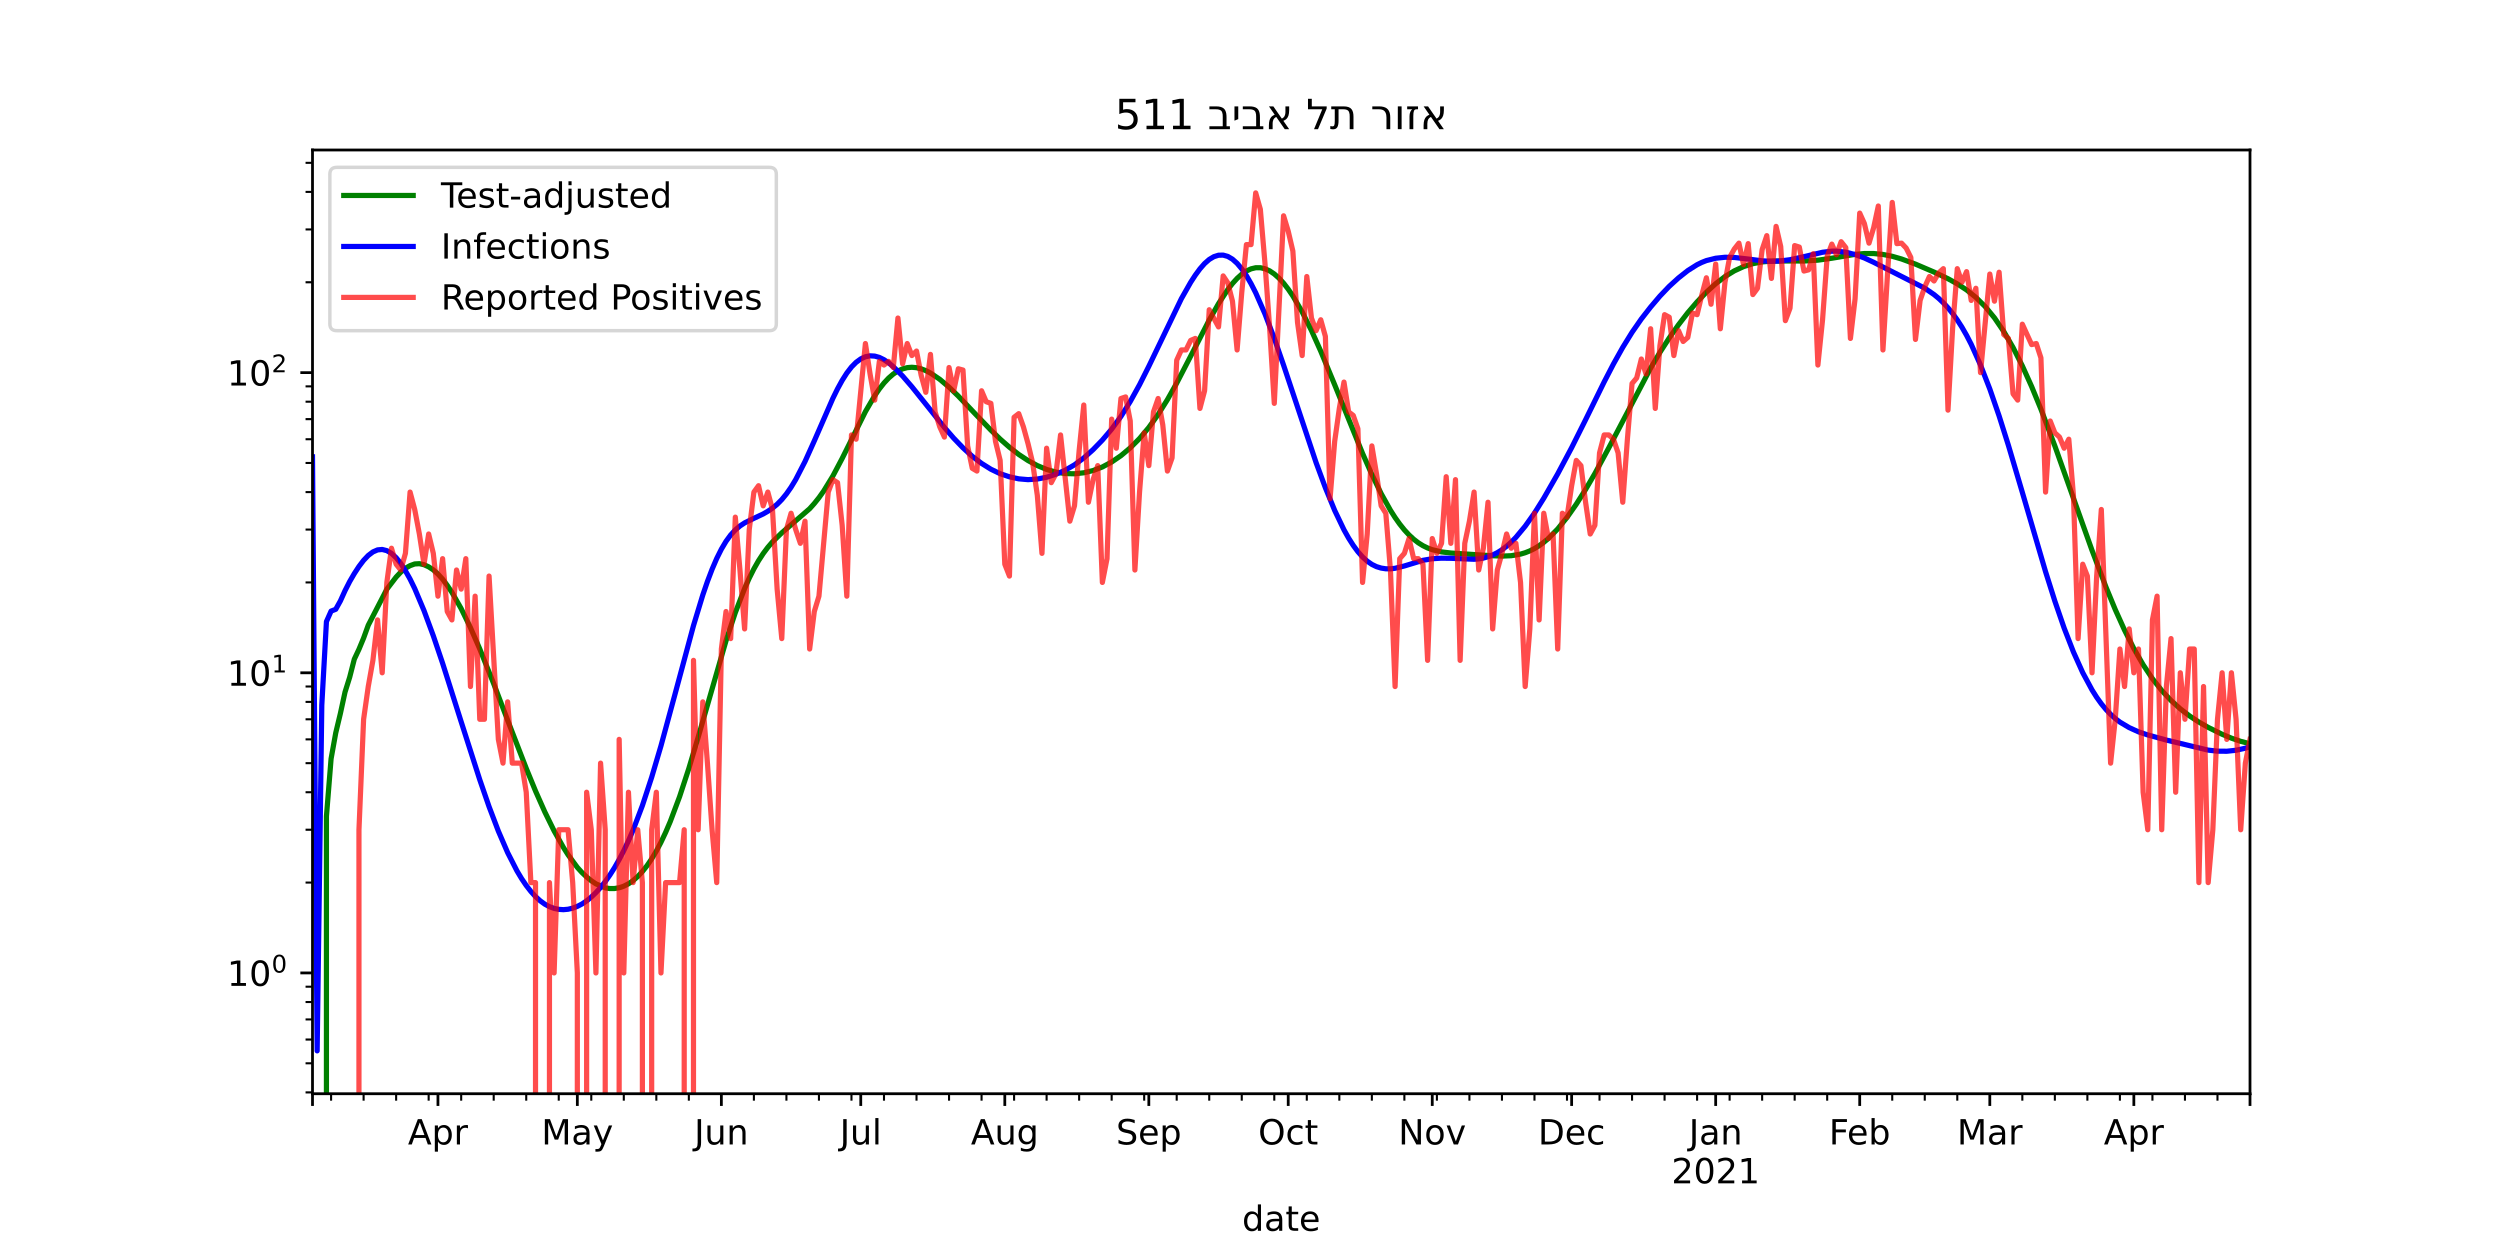 <?xml version="1.0" encoding="utf-8" standalone="no"?>
<!DOCTYPE svg PUBLIC "-//W3C//DTD SVG 1.1//EN"
  "http://www.w3.org/Graphics/SVG/1.1/DTD/svg11.dtd">
<!-- Created with matplotlib (https://matplotlib.org/) -->
<svg height="360pt" version="1.1" viewBox="0 0 720 360" width="720pt" xmlns="http://www.w3.org/2000/svg" xmlns:xlink="http://www.w3.org/1999/xlink">
 <defs>
  <style type="text/css">*{stroke-linecap:butt;stroke-linejoin:round;}</style>
 </defs>
 <g id="figure_1">
  <g id="patch_1">
   <path d="M 0 360 
L 720 360 
L 720 0 
L 0 0 
z
" style="fill:#ffffff;"/>
  </g>
  <g id="axes_1">
   <g id="patch_2">
    <path d="M 90 315 
L 648 315 
L 648 43.2 
L 90 43.2 
z
" style="fill:#ffffff;"/>
   </g>
   <g id="matplotlib.axis_1">
    <g id="xtick_1">
     <g id="line2d_1">
      <defs>
       <path d="M 0 0 
L 0 3.5 
" id="m9042a369d7" style="stroke:#000000;stroke-width:0.8;"/>
      </defs>
      <g>
       <use style="stroke:#000000;stroke-width:0.8;" x="90" xlink:href="#m9042a369d7" y="315"/>
      </g>
     </g>
    </g>
    <g id="xtick_2">
     <g id="line2d_2">
      <g>
       <use style="stroke:#000000;stroke-width:0.8;" x="126.129" xlink:href="#m9042a369d7" y="315"/>
      </g>
     </g>
     <g id="text_1">
      <!-- Apr -->
      <g transform="translate(117.479 329.598)scale(0.1 -0.1)">
       <defs>
        <path d="M 34.188 63.188 
L 20.797 26.906 
L 47.609 26.906 
z
M 28.609 72.906 
L 39.797 72.906 
L 67.578 0 
L 57.328 0 
L 50.688 18.703 
L 17.828 18.703 
L 11.188 0 
L 0.781 0 
z
" id="DejaVuSans-65"/>
        <path d="M 18.109 8.203 
L 18.109 -20.797 
L 9.078 -20.797 
L 9.078 54.688 
L 18.109 54.688 
L 18.109 46.391 
Q 20.953 51.266 25.266 53.625 
Q 29.594 56 35.594 56 
Q 45.562 56 51.781 48.094 
Q 58.016 40.188 58.016 27.297 
Q 58.016 14.406 51.781 6.484 
Q 45.562 -1.422 35.594 -1.422 
Q 29.594 -1.422 25.266 0.953 
Q 20.953 3.328 18.109 8.203 
z
M 48.688 27.297 
Q 48.688 37.203 44.609 42.844 
Q 40.531 48.484 33.406 48.484 
Q 26.266 48.484 22.188 42.844 
Q 18.109 37.203 18.109 27.297 
Q 18.109 17.391 22.188 11.75 
Q 26.266 6.109 33.406 6.109 
Q 40.531 6.109 44.609 11.75 
Q 48.688 17.391 48.688 27.297 
z
" id="DejaVuSans-112"/>
        <path d="M 41.109 46.297 
Q 39.594 47.172 37.812 47.578 
Q 36.031 48 33.891 48 
Q 26.266 48 22.188 43.047 
Q 18.109 38.094 18.109 28.812 
L 18.109 0 
L 9.078 0 
L 9.078 54.688 
L 18.109 54.688 
L 18.109 46.188 
Q 20.953 51.172 25.484 53.578 
Q 30.031 56 36.531 56 
Q 37.453 56 38.578 55.875 
Q 39.703 55.766 41.062 55.516 
z
" id="DejaVuSans-114"/>
       </defs>
       <use xlink:href="#DejaVuSans-65"/>
       <use x="68.408" xlink:href="#DejaVuSans-112"/>
       <use x="131.885" xlink:href="#DejaVuSans-114"/>
      </g>
     </g>
    </g>
    <g id="xtick_3">
     <g id="line2d_3">
      <g>
       <use style="stroke:#000000;stroke-width:0.8;" x="166.273" xlink:href="#m9042a369d7" y="315"/>
      </g>
     </g>
     <g id="text_2">
      <!-- May -->
      <g transform="translate(155.936 329.598)scale(0.1 -0.1)">
       <defs>
        <path d="M 9.812 72.906 
L 24.516 72.906 
L 43.109 23.297 
L 61.812 72.906 
L 76.516 72.906 
L 76.516 0 
L 66.891 0 
L 66.891 64.016 
L 48.094 14.016 
L 38.188 14.016 
L 19.391 64.016 
L 19.391 0 
L 9.812 0 
z
" id="DejaVuSans-77"/>
        <path d="M 34.281 27.484 
Q 23.391 27.484 19.188 25 
Q 14.984 22.516 14.984 16.5 
Q 14.984 11.719 18.141 8.906 
Q 21.297 6.109 26.703 6.109 
Q 34.188 6.109 38.703 11.406 
Q 43.219 16.703 43.219 25.484 
L 43.219 27.484 
z
M 52.203 31.203 
L 52.203 0 
L 43.219 0 
L 43.219 8.297 
Q 40.141 3.328 35.547 0.953 
Q 30.953 -1.422 24.312 -1.422 
Q 15.922 -1.422 10.953 3.297 
Q 6 8.016 6 15.922 
Q 6 25.141 12.172 29.828 
Q 18.359 34.516 30.609 34.516 
L 43.219 34.516 
L 43.219 35.406 
Q 43.219 41.609 39.141 45 
Q 35.062 48.391 27.688 48.391 
Q 23 48.391 18.547 47.266 
Q 14.109 46.141 10.016 43.891 
L 10.016 52.203 
Q 14.938 54.109 19.578 55.047 
Q 24.219 56 28.609 56 
Q 40.484 56 46.344 49.844 
Q 52.203 43.703 52.203 31.203 
z
" id="DejaVuSans-97"/>
        <path d="M 32.172 -5.078 
Q 28.375 -14.844 24.75 -17.812 
Q 21.141 -20.797 15.094 -20.797 
L 7.906 -20.797 
L 7.906 -13.281 
L 13.188 -13.281 
Q 16.891 -13.281 18.938 -11.516 
Q 21 -9.766 23.484 -3.219 
L 25.094 0.875 
L 2.984 54.688 
L 12.5 54.688 
L 29.594 11.922 
L 46.688 54.688 
L 56.203 54.688 
z
" id="DejaVuSans-121"/>
       </defs>
       <use xlink:href="#DejaVuSans-77"/>
       <use x="86.279" xlink:href="#DejaVuSans-97"/>
       <use x="147.559" xlink:href="#DejaVuSans-121"/>
      </g>
     </g>
    </g>
    <g id="xtick_4">
     <g id="line2d_4">
      <g>
       <use style="stroke:#000000;stroke-width:0.8;" x="207.755" xlink:href="#m9042a369d7" y="315"/>
      </g>
     </g>
     <g id="text_3">
      <!-- Jun -->
      <g transform="translate(199.943 329.598)scale(0.1 -0.1)">
       <defs>
        <path d="M 9.812 72.906 
L 19.672 72.906 
L 19.672 5.078 
Q 19.672 -8.109 14.672 -14.062 
Q 9.672 -20.016 -1.422 -20.016 
L -5.172 -20.016 
L -5.172 -11.719 
L -2.094 -11.719 
Q 4.438 -11.719 7.125 -8.047 
Q 9.812 -4.391 9.812 5.078 
z
" id="DejaVuSans-74"/>
        <path d="M 8.5 21.578 
L 8.5 54.688 
L 17.484 54.688 
L 17.484 21.922 
Q 17.484 14.156 20.5 10.266 
Q 23.531 6.391 29.594 6.391 
Q 36.859 6.391 41.078 11.031 
Q 45.312 15.672 45.312 23.688 
L 45.312 54.688 
L 54.297 54.688 
L 54.297 0 
L 45.312 0 
L 45.312 8.406 
Q 42.047 3.422 37.719 1 
Q 33.406 -1.422 27.688 -1.422 
Q 18.266 -1.422 13.375 4.438 
Q 8.5 10.297 8.5 21.578 
z
M 31.109 56 
z
" id="DejaVuSans-117"/>
        <path d="M 54.891 33.016 
L 54.891 0 
L 45.906 0 
L 45.906 32.719 
Q 45.906 40.484 42.875 44.328 
Q 39.844 48.188 33.797 48.188 
Q 26.516 48.188 22.312 43.547 
Q 18.109 38.922 18.109 30.906 
L 18.109 0 
L 9.078 0 
L 9.078 54.688 
L 18.109 54.688 
L 18.109 46.188 
Q 21.344 51.125 25.703 53.562 
Q 30.078 56 35.797 56 
Q 45.219 56 50.047 50.172 
Q 54.891 44.344 54.891 33.016 
z
" id="DejaVuSans-110"/>
       </defs>
       <use xlink:href="#DejaVuSans-74"/>
       <use x="29.492" xlink:href="#DejaVuSans-117"/>
       <use x="92.871" xlink:href="#DejaVuSans-110"/>
      </g>
     </g>
    </g>
    <g id="xtick_5">
     <g id="line2d_5">
      <g>
       <use style="stroke:#000000;stroke-width:0.8;" x="247.899" xlink:href="#m9042a369d7" y="315"/>
      </g>
     </g>
     <g id="text_4">
      <!-- Jul -->
      <g transform="translate(241.866 329.598)scale(0.1 -0.1)">
       <defs>
        <path d="M 9.422 75.984 
L 18.406 75.984 
L 18.406 0 
L 9.422 0 
z
" id="DejaVuSans-108"/>
       </defs>
       <use xlink:href="#DejaVuSans-74"/>
       <use x="29.492" xlink:href="#DejaVuSans-117"/>
       <use x="92.871" xlink:href="#DejaVuSans-108"/>
      </g>
     </g>
    </g>
    <g id="xtick_6">
     <g id="line2d_6">
      <g>
       <use style="stroke:#000000;stroke-width:0.8;" x="289.381" xlink:href="#m9042a369d7" y="315"/>
      </g>
     </g>
     <g id="text_5">
      <!-- Aug -->
      <g transform="translate(279.618 329.598)scale(0.1 -0.1)">
       <defs>
        <path d="M 45.406 27.984 
Q 45.406 37.75 41.375 43.109 
Q 37.359 48.484 30.078 48.484 
Q 22.859 48.484 18.828 43.109 
Q 14.797 37.75 14.797 27.984 
Q 14.797 18.266 18.828 12.891 
Q 22.859 7.516 30.078 7.516 
Q 37.359 7.516 41.375 12.891 
Q 45.406 18.266 45.406 27.984 
z
M 54.391 6.781 
Q 54.391 -7.172 48.188 -13.984 
Q 42 -20.797 29.203 -20.797 
Q 24.469 -20.797 20.266 -20.094 
Q 16.062 -19.391 12.109 -17.922 
L 12.109 -9.188 
Q 16.062 -11.328 19.922 -12.344 
Q 23.781 -13.375 27.781 -13.375 
Q 36.625 -13.375 41.016 -8.766 
Q 45.406 -4.156 45.406 5.172 
L 45.406 9.625 
Q 42.625 4.781 38.281 2.391 
Q 33.938 0 27.875 0 
Q 17.828 0 11.672 7.656 
Q 5.516 15.328 5.516 27.984 
Q 5.516 40.672 11.672 48.328 
Q 17.828 56 27.875 56 
Q 33.938 56 38.281 53.609 
Q 42.625 51.219 45.406 46.391 
L 45.406 54.688 
L 54.391 54.688 
z
" id="DejaVuSans-103"/>
       </defs>
       <use xlink:href="#DejaVuSans-65"/>
       <use x="68.408" xlink:href="#DejaVuSans-117"/>
       <use x="131.787" xlink:href="#DejaVuSans-103"/>
      </g>
     </g>
    </g>
    <g id="xtick_7">
     <g id="line2d_7">
      <g>
       <use style="stroke:#000000;stroke-width:0.8;" x="330.863" xlink:href="#m9042a369d7" y="315"/>
      </g>
     </g>
     <g id="text_6">
      <!-- Sep -->
      <g transform="translate(321.438 329.598)scale(0.1 -0.1)">
       <defs>
        <path d="M 53.516 70.516 
L 53.516 60.891 
Q 47.906 63.578 42.922 64.891 
Q 37.938 66.219 33.297 66.219 
Q 25.25 66.219 20.875 63.094 
Q 16.5 59.969 16.5 54.203 
Q 16.5 49.359 19.406 46.891 
Q 22.312 44.438 30.422 42.922 
L 36.375 41.703 
Q 47.406 39.594 52.656 34.297 
Q 57.906 29 57.906 20.125 
Q 57.906 9.516 50.797 4.047 
Q 43.703 -1.422 29.984 -1.422 
Q 24.812 -1.422 18.969 -0.25 
Q 13.141 0.922 6.891 3.219 
L 6.891 13.375 
Q 12.891 10.016 18.656 8.297 
Q 24.422 6.594 29.984 6.594 
Q 38.422 6.594 43.016 9.906 
Q 47.609 13.234 47.609 19.391 
Q 47.609 24.75 44.312 27.781 
Q 41.016 30.812 33.5 32.328 
L 27.484 33.5 
Q 16.453 35.688 11.516 40.375 
Q 6.594 45.062 6.594 53.422 
Q 6.594 63.094 13.406 68.656 
Q 20.219 74.219 32.172 74.219 
Q 37.312 74.219 42.625 73.281 
Q 47.953 72.359 53.516 70.516 
z
" id="DejaVuSans-83"/>
        <path d="M 56.203 29.594 
L 56.203 25.203 
L 14.891 25.203 
Q 15.484 15.922 20.484 11.062 
Q 25.484 6.203 34.422 6.203 
Q 39.594 6.203 44.453 7.469 
Q 49.312 8.734 54.109 11.281 
L 54.109 2.781 
Q 49.266 0.734 44.188 -0.344 
Q 39.109 -1.422 33.891 -1.422 
Q 20.797 -1.422 13.156 6.188 
Q 5.516 13.812 5.516 26.812 
Q 5.516 40.234 12.766 48.109 
Q 20.016 56 32.328 56 
Q 43.359 56 49.781 48.891 
Q 56.203 41.797 56.203 29.594 
z
M 47.219 32.234 
Q 47.125 39.594 43.094 43.984 
Q 39.062 48.391 32.422 48.391 
Q 24.906 48.391 20.391 44.141 
Q 15.875 39.891 15.188 32.172 
z
" id="DejaVuSans-101"/>
       </defs>
       <use xlink:href="#DejaVuSans-83"/>
       <use x="63.477" xlink:href="#DejaVuSans-101"/>
       <use x="125" xlink:href="#DejaVuSans-112"/>
      </g>
     </g>
    </g>
    <g id="xtick_8">
     <g id="line2d_8">
      <g>
       <use style="stroke:#000000;stroke-width:0.8;" x="371.007" xlink:href="#m9042a369d7" y="315"/>
      </g>
     </g>
     <g id="text_7">
      <!-- Oct -->
      <g transform="translate(362.362 329.598)scale(0.1 -0.1)">
       <defs>
        <path d="M 39.406 66.219 
Q 28.656 66.219 22.328 58.203 
Q 16.016 50.203 16.016 36.375 
Q 16.016 22.609 22.328 14.594 
Q 28.656 6.594 39.406 6.594 
Q 50.141 6.594 56.422 14.594 
Q 62.703 22.609 62.703 36.375 
Q 62.703 50.203 56.422 58.203 
Q 50.141 66.219 39.406 66.219 
z
M 39.406 74.219 
Q 54.734 74.219 63.906 63.938 
Q 73.094 53.656 73.094 36.375 
Q 73.094 19.141 63.906 8.859 
Q 54.734 -1.422 39.406 -1.422 
Q 24.031 -1.422 14.812 8.828 
Q 5.609 19.094 5.609 36.375 
Q 5.609 53.656 14.812 63.938 
Q 24.031 74.219 39.406 74.219 
z
" id="DejaVuSans-79"/>
        <path d="M 48.781 52.594 
L 48.781 44.188 
Q 44.969 46.297 41.141 47.344 
Q 37.312 48.391 33.406 48.391 
Q 24.656 48.391 19.812 42.844 
Q 14.984 37.312 14.984 27.297 
Q 14.984 17.281 19.812 11.734 
Q 24.656 6.203 33.406 6.203 
Q 37.312 6.203 41.141 7.25 
Q 44.969 8.297 48.781 10.406 
L 48.781 2.094 
Q 45.016 0.344 40.984 -0.531 
Q 36.969 -1.422 32.422 -1.422 
Q 20.062 -1.422 12.781 6.344 
Q 5.516 14.109 5.516 27.297 
Q 5.516 40.672 12.859 48.328 
Q 20.219 56 33.016 56 
Q 37.156 56 41.109 55.141 
Q 45.062 54.297 48.781 52.594 
z
" id="DejaVuSans-99"/>
        <path d="M 18.312 70.219 
L 18.312 54.688 
L 36.812 54.688 
L 36.812 47.703 
L 18.312 47.703 
L 18.312 18.016 
Q 18.312 11.328 20.141 9.422 
Q 21.969 7.516 27.594 7.516 
L 36.812 7.516 
L 36.812 0 
L 27.594 0 
Q 17.188 0 13.234 3.875 
Q 9.281 7.766 9.281 18.016 
L 9.281 47.703 
L 2.688 47.703 
L 2.688 54.688 
L 9.281 54.688 
L 9.281 70.219 
z
" id="DejaVuSans-116"/>
       </defs>
       <use xlink:href="#DejaVuSans-79"/>
       <use x="78.711" xlink:href="#DejaVuSans-99"/>
       <use x="133.691" xlink:href="#DejaVuSans-116"/>
      </g>
     </g>
    </g>
    <g id="xtick_9">
     <g id="line2d_9">
      <g>
       <use style="stroke:#000000;stroke-width:0.8;" x="412.489" xlink:href="#m9042a369d7" y="315"/>
      </g>
     </g>
     <g id="text_8">
      <!-- Nov -->
      <g transform="translate(402.73 329.598)scale(0.1 -0.1)">
       <defs>
        <path d="M 9.812 72.906 
L 23.094 72.906 
L 55.422 11.922 
L 55.422 72.906 
L 64.984 72.906 
L 64.984 0 
L 51.703 0 
L 19.391 60.984 
L 19.391 0 
L 9.812 0 
z
" id="DejaVuSans-78"/>
        <path d="M 30.609 48.391 
Q 23.391 48.391 19.188 42.75 
Q 14.984 37.109 14.984 27.297 
Q 14.984 17.484 19.156 11.844 
Q 23.344 6.203 30.609 6.203 
Q 37.797 6.203 41.984 11.859 
Q 46.188 17.531 46.188 27.297 
Q 46.188 37.016 41.984 42.703 
Q 37.797 48.391 30.609 48.391 
z
M 30.609 56 
Q 42.328 56 49.016 48.375 
Q 55.719 40.766 55.719 27.297 
Q 55.719 13.875 49.016 6.219 
Q 42.328 -1.422 30.609 -1.422 
Q 18.844 -1.422 12.172 6.219 
Q 5.516 13.875 5.516 27.297 
Q 5.516 40.766 12.172 48.375 
Q 18.844 56 30.609 56 
z
" id="DejaVuSans-111"/>
        <path d="M 2.984 54.688 
L 12.5 54.688 
L 29.594 8.797 
L 46.688 54.688 
L 56.203 54.688 
L 35.688 0 
L 23.484 0 
z
" id="DejaVuSans-118"/>
       </defs>
       <use xlink:href="#DejaVuSans-78"/>
       <use x="74.805" xlink:href="#DejaVuSans-111"/>
       <use x="135.986" xlink:href="#DejaVuSans-118"/>
      </g>
     </g>
    </g>
    <g id="xtick_10">
     <g id="line2d_10">
      <g>
       <use style="stroke:#000000;stroke-width:0.8;" x="452.633" xlink:href="#m9042a369d7" y="315"/>
      </g>
     </g>
     <g id="text_9">
      <!-- Dec -->
      <g transform="translate(442.957 329.598)scale(0.1 -0.1)">
       <defs>
        <path d="M 19.672 64.797 
L 19.672 8.109 
L 31.594 8.109 
Q 46.688 8.109 53.688 14.938 
Q 60.688 21.781 60.688 36.531 
Q 60.688 51.172 53.688 57.984 
Q 46.688 64.797 31.594 64.797 
z
M 9.812 72.906 
L 30.078 72.906 
Q 51.266 72.906 61.172 64.094 
Q 71.094 55.281 71.094 36.531 
Q 71.094 17.672 61.125 8.828 
Q 51.172 0 30.078 0 
L 9.812 0 
z
" id="DejaVuSans-68"/>
       </defs>
       <use xlink:href="#DejaVuSans-68"/>
       <use x="77.002" xlink:href="#DejaVuSans-101"/>
       <use x="138.525" xlink:href="#DejaVuSans-99"/>
      </g>
     </g>
    </g>
    <g id="xtick_11">
     <g id="line2d_11">
      <g>
       <use style="stroke:#000000;stroke-width:0.8;" x="494.115" xlink:href="#m9042a369d7" y="315"/>
      </g>
     </g>
     <g id="text_10">
      <!-- Jan -->
      <g transform="translate(486.407 329.598)scale(0.1 -0.1)">
       <use xlink:href="#DejaVuSans-74"/>
       <use x="29.492" xlink:href="#DejaVuSans-97"/>
       <use x="90.771" xlink:href="#DejaVuSans-110"/>
      </g>
      <!-- 2021 -->
      <g transform="translate(481.39 340.796)scale(0.1 -0.1)">
       <defs>
        <path d="M 19.188 8.297 
L 53.609 8.297 
L 53.609 0 
L 7.328 0 
L 7.328 8.297 
Q 12.938 14.109 22.625 23.891 
Q 32.328 33.688 34.812 36.531 
Q 39.547 41.844 41.422 45.531 
Q 43.312 49.219 43.312 52.781 
Q 43.312 58.594 39.234 62.25 
Q 35.156 65.922 28.609 65.922 
Q 23.969 65.922 18.812 64.312 
Q 13.672 62.703 7.812 59.422 
L 7.812 69.391 
Q 13.766 71.781 18.938 73 
Q 24.125 74.219 28.422 74.219 
Q 39.75 74.219 46.484 68.547 
Q 53.219 62.891 53.219 53.422 
Q 53.219 48.922 51.531 44.891 
Q 49.859 40.875 45.406 35.406 
Q 44.188 33.984 37.641 27.219 
Q 31.109 20.453 19.188 8.297 
z
" id="DejaVuSans-50"/>
        <path d="M 31.781 66.406 
Q 24.172 66.406 20.328 58.906 
Q 16.5 51.422 16.5 36.375 
Q 16.5 21.391 20.328 13.891 
Q 24.172 6.391 31.781 6.391 
Q 39.453 6.391 43.281 13.891 
Q 47.125 21.391 47.125 36.375 
Q 47.125 51.422 43.281 58.906 
Q 39.453 66.406 31.781 66.406 
z
M 31.781 74.219 
Q 44.047 74.219 50.516 64.516 
Q 56.984 54.828 56.984 36.375 
Q 56.984 17.969 50.516 8.266 
Q 44.047 -1.422 31.781 -1.422 
Q 19.531 -1.422 13.062 8.266 
Q 6.594 17.969 6.594 36.375 
Q 6.594 54.828 13.062 64.516 
Q 19.531 74.219 31.781 74.219 
z
" id="DejaVuSans-48"/>
        <path d="M 12.406 8.297 
L 28.516 8.297 
L 28.516 63.922 
L 10.984 60.406 
L 10.984 69.391 
L 28.422 72.906 
L 38.281 72.906 
L 38.281 8.297 
L 54.391 8.297 
L 54.391 0 
L 12.406 0 
z
" id="DejaVuSans-49"/>
       </defs>
       <use xlink:href="#DejaVuSans-50"/>
       <use x="63.623" xlink:href="#DejaVuSans-48"/>
       <use x="127.246" xlink:href="#DejaVuSans-50"/>
       <use x="190.869" xlink:href="#DejaVuSans-49"/>
      </g>
     </g>
    </g>
    <g id="xtick_12">
     <g id="line2d_12">
      <g>
       <use style="stroke:#000000;stroke-width:0.8;" x="535.597" xlink:href="#m9042a369d7" y="315"/>
      </g>
     </g>
     <g id="text_11">
      <!-- Feb -->
      <g transform="translate(526.746 329.598)scale(0.1 -0.1)">
       <defs>
        <path d="M 9.812 72.906 
L 51.703 72.906 
L 51.703 64.594 
L 19.672 64.594 
L 19.672 43.109 
L 48.578 43.109 
L 48.578 34.812 
L 19.672 34.812 
L 19.672 0 
L 9.812 0 
z
" id="DejaVuSans-70"/>
        <path d="M 48.688 27.297 
Q 48.688 37.203 44.609 42.844 
Q 40.531 48.484 33.406 48.484 
Q 26.266 48.484 22.188 42.844 
Q 18.109 37.203 18.109 27.297 
Q 18.109 17.391 22.188 11.75 
Q 26.266 6.109 33.406 6.109 
Q 40.531 6.109 44.609 11.75 
Q 48.688 17.391 48.688 27.297 
z
M 18.109 46.391 
Q 20.953 51.266 25.266 53.625 
Q 29.594 56 35.594 56 
Q 45.562 56 51.781 48.094 
Q 58.016 40.188 58.016 27.297 
Q 58.016 14.406 51.781 6.484 
Q 45.562 -1.422 35.594 -1.422 
Q 29.594 -1.422 25.266 0.953 
Q 20.953 3.328 18.109 8.203 
L 18.109 0 
L 9.078 0 
L 9.078 75.984 
L 18.109 75.984 
z
" id="DejaVuSans-98"/>
       </defs>
       <use xlink:href="#DejaVuSans-70"/>
       <use x="52.02" xlink:href="#DejaVuSans-101"/>
       <use x="113.543" xlink:href="#DejaVuSans-98"/>
      </g>
     </g>
    </g>
    <g id="xtick_13">
     <g id="line2d_13">
      <g>
       <use style="stroke:#000000;stroke-width:0.8;" x="573.065" xlink:href="#m9042a369d7" y="315"/>
      </g>
     </g>
     <g id="text_12">
      <!-- Mar -->
      <g transform="translate(563.631 329.598)scale(0.1 -0.1)">
       <use xlink:href="#DejaVuSans-77"/>
       <use x="86.279" xlink:href="#DejaVuSans-97"/>
       <use x="147.559" xlink:href="#DejaVuSans-114"/>
      </g>
     </g>
    </g>
    <g id="xtick_14">
     <g id="line2d_14">
      <g>
       <use style="stroke:#000000;stroke-width:0.8;" x="614.547" xlink:href="#m9042a369d7" y="315"/>
      </g>
     </g>
     <g id="text_13">
      <!-- Apr -->
      <g transform="translate(605.897 329.598)scale(0.1 -0.1)">
       <use xlink:href="#DejaVuSans-65"/>
       <use x="68.408" xlink:href="#DejaVuSans-112"/>
       <use x="131.885" xlink:href="#DejaVuSans-114"/>
      </g>
     </g>
    </g>
    <g id="xtick_15">
     <g id="line2d_15">
      <g>
       <use style="stroke:#000000;stroke-width:0.8;" x="648" xlink:href="#m9042a369d7" y="315"/>
      </g>
     </g>
    </g>
    <g id="xtick_16">
     <g id="line2d_16">
      <defs>
       <path d="M 0 0 
L 0 2 
" id="m48559558e0" style="stroke:#000000;stroke-width:0.6;"/>
      </defs>
      <g>
       <use style="stroke:#000000;stroke-width:0.6;" x="95.353" xlink:href="#m48559558e0" y="315"/>
      </g>
     </g>
    </g>
    <g id="xtick_17">
     <g id="line2d_17">
      <g>
       <use style="stroke:#000000;stroke-width:0.6;" x="104.719" xlink:href="#m48559558e0" y="315"/>
      </g>
     </g>
    </g>
    <g id="xtick_18">
     <g id="line2d_18">
      <g>
       <use style="stroke:#000000;stroke-width:0.6;" x="114.086" xlink:href="#m48559558e0" y="315"/>
      </g>
     </g>
    </g>
    <g id="xtick_19">
     <g id="line2d_19">
      <g>
       <use style="stroke:#000000;stroke-width:0.6;" x="123.453" xlink:href="#m48559558e0" y="315"/>
      </g>
     </g>
    </g>
    <g id="xtick_20">
     <g id="line2d_20">
      <g>
       <use style="stroke:#000000;stroke-width:0.6;" x="132.82" xlink:href="#m48559558e0" y="315"/>
      </g>
     </g>
    </g>
    <g id="xtick_21">
     <g id="line2d_21">
      <g>
       <use style="stroke:#000000;stroke-width:0.6;" x="142.187" xlink:href="#m48559558e0" y="315"/>
      </g>
     </g>
    </g>
    <g id="xtick_22">
     <g id="line2d_22">
      <g>
       <use style="stroke:#000000;stroke-width:0.6;" x="151.554" xlink:href="#m48559558e0" y="315"/>
      </g>
     </g>
    </g>
    <g id="xtick_23">
     <g id="line2d_23">
      <g>
       <use style="stroke:#000000;stroke-width:0.6;" x="160.921" xlink:href="#m48559558e0" y="315"/>
      </g>
     </g>
    </g>
    <g id="xtick_24">
     <g id="line2d_24">
      <g>
       <use style="stroke:#000000;stroke-width:0.6;" x="170.288" xlink:href="#m48559558e0" y="315"/>
      </g>
     </g>
    </g>
    <g id="xtick_25">
     <g id="line2d_25">
      <g>
       <use style="stroke:#000000;stroke-width:0.6;" x="179.655" xlink:href="#m48559558e0" y="315"/>
      </g>
     </g>
    </g>
    <g id="xtick_26">
     <g id="line2d_26">
      <g>
       <use style="stroke:#000000;stroke-width:0.6;" x="189.022" xlink:href="#m48559558e0" y="315"/>
      </g>
     </g>
    </g>
    <g id="xtick_27">
     <g id="line2d_27">
      <g>
       <use style="stroke:#000000;stroke-width:0.6;" x="198.388" xlink:href="#m48559558e0" y="315"/>
      </g>
     </g>
    </g>
    <g id="xtick_28">
     <g id="line2d_28">
      <g>
       <use style="stroke:#000000;stroke-width:0.6;" x="217.122" xlink:href="#m48559558e0" y="315"/>
      </g>
     </g>
    </g>
    <g id="xtick_29">
     <g id="line2d_29">
      <g>
       <use style="stroke:#000000;stroke-width:0.6;" x="226.489" xlink:href="#m48559558e0" y="315"/>
      </g>
     </g>
    </g>
    <g id="xtick_30">
     <g id="line2d_30">
      <g>
       <use style="stroke:#000000;stroke-width:0.6;" x="235.856" xlink:href="#m48559558e0" y="315"/>
      </g>
     </g>
    </g>
    <g id="xtick_31">
     <g id="line2d_31">
      <g>
       <use style="stroke:#000000;stroke-width:0.6;" x="245.223" xlink:href="#m48559558e0" y="315"/>
      </g>
     </g>
    </g>
    <g id="xtick_32">
     <g id="line2d_32">
      <g>
       <use style="stroke:#000000;stroke-width:0.6;" x="254.59" xlink:href="#m48559558e0" y="315"/>
      </g>
     </g>
    </g>
    <g id="xtick_33">
     <g id="line2d_33">
      <g>
       <use style="stroke:#000000;stroke-width:0.6;" x="263.957" xlink:href="#m48559558e0" y="315"/>
      </g>
     </g>
    </g>
    <g id="xtick_34">
     <g id="line2d_34">
      <g>
       <use style="stroke:#000000;stroke-width:0.6;" x="273.324" xlink:href="#m48559558e0" y="315"/>
      </g>
     </g>
    </g>
    <g id="xtick_35">
     <g id="line2d_35">
      <g>
       <use style="stroke:#000000;stroke-width:0.6;" x="282.691" xlink:href="#m48559558e0" y="315"/>
      </g>
     </g>
    </g>
    <g id="xtick_36">
     <g id="line2d_36">
      <g>
       <use style="stroke:#000000;stroke-width:0.6;" x="292.058" xlink:href="#m48559558e0" y="315"/>
      </g>
     </g>
    </g>
    <g id="xtick_37">
     <g id="line2d_37">
      <g>
       <use style="stroke:#000000;stroke-width:0.6;" x="301.424" xlink:href="#m48559558e0" y="315"/>
      </g>
     </g>
    </g>
    <g id="xtick_38">
     <g id="line2d_38">
      <g>
       <use style="stroke:#000000;stroke-width:0.6;" x="310.791" xlink:href="#m48559558e0" y="315"/>
      </g>
     </g>
    </g>
    <g id="xtick_39">
     <g id="line2d_39">
      <g>
       <use style="stroke:#000000;stroke-width:0.6;" x="320.158" xlink:href="#m48559558e0" y="315"/>
      </g>
     </g>
    </g>
    <g id="xtick_40">
     <g id="line2d_40">
      <g>
       <use style="stroke:#000000;stroke-width:0.6;" x="329.525" xlink:href="#m48559558e0" y="315"/>
      </g>
     </g>
    </g>
    <g id="xtick_41">
     <g id="line2d_41">
      <g>
       <use style="stroke:#000000;stroke-width:0.6;" x="338.892" xlink:href="#m48559558e0" y="315"/>
      </g>
     </g>
    </g>
    <g id="xtick_42">
     <g id="line2d_42">
      <g>
       <use style="stroke:#000000;stroke-width:0.6;" x="348.259" xlink:href="#m48559558e0" y="315"/>
      </g>
     </g>
    </g>
    <g id="xtick_43">
     <g id="line2d_43">
      <g>
       <use style="stroke:#000000;stroke-width:0.6;" x="357.626" xlink:href="#m48559558e0" y="315"/>
      </g>
     </g>
    </g>
    <g id="xtick_44">
     <g id="line2d_44">
      <g>
       <use style="stroke:#000000;stroke-width:0.6;" x="366.993" xlink:href="#m48559558e0" y="315"/>
      </g>
     </g>
    </g>
    <g id="xtick_45">
     <g id="line2d_45">
      <g>
       <use style="stroke:#000000;stroke-width:0.6;" x="376.36" xlink:href="#m48559558e0" y="315"/>
      </g>
     </g>
    </g>
    <g id="xtick_46">
     <g id="line2d_46">
      <g>
       <use style="stroke:#000000;stroke-width:0.6;" x="385.727" xlink:href="#m48559558e0" y="315"/>
      </g>
     </g>
    </g>
    <g id="xtick_47">
     <g id="line2d_47">
      <g>
       <use style="stroke:#000000;stroke-width:0.6;" x="395.094" xlink:href="#m48559558e0" y="315"/>
      </g>
     </g>
    </g>
    <g id="xtick_48">
     <g id="line2d_48">
      <g>
       <use style="stroke:#000000;stroke-width:0.6;" x="404.46" xlink:href="#m48559558e0" y="315"/>
      </g>
     </g>
    </g>
    <g id="xtick_49">
     <g id="line2d_49">
      <g>
       <use style="stroke:#000000;stroke-width:0.6;" x="413.827" xlink:href="#m48559558e0" y="315"/>
      </g>
     </g>
    </g>
    <g id="xtick_50">
     <g id="line2d_50">
      <g>
       <use style="stroke:#000000;stroke-width:0.6;" x="423.194" xlink:href="#m48559558e0" y="315"/>
      </g>
     </g>
    </g>
    <g id="xtick_51">
     <g id="line2d_51">
      <g>
       <use style="stroke:#000000;stroke-width:0.6;" x="432.561" xlink:href="#m48559558e0" y="315"/>
      </g>
     </g>
    </g>
    <g id="xtick_52">
     <g id="line2d_52">
      <g>
       <use style="stroke:#000000;stroke-width:0.6;" x="441.928" xlink:href="#m48559558e0" y="315"/>
      </g>
     </g>
    </g>
    <g id="xtick_53">
     <g id="line2d_53">
      <g>
       <use style="stroke:#000000;stroke-width:0.6;" x="451.295" xlink:href="#m48559558e0" y="315"/>
      </g>
     </g>
    </g>
    <g id="xtick_54">
     <g id="line2d_54">
      <g>
       <use style="stroke:#000000;stroke-width:0.6;" x="460.662" xlink:href="#m48559558e0" y="315"/>
      </g>
     </g>
    </g>
    <g id="xtick_55">
     <g id="line2d_55">
      <g>
       <use style="stroke:#000000;stroke-width:0.6;" x="470.029" xlink:href="#m48559558e0" y="315"/>
      </g>
     </g>
    </g>
    <g id="xtick_56">
     <g id="line2d_56">
      <g>
       <use style="stroke:#000000;stroke-width:0.6;" x="479.396" xlink:href="#m48559558e0" y="315"/>
      </g>
     </g>
    </g>
    <g id="xtick_57">
     <g id="line2d_57">
      <g>
       <use style="stroke:#000000;stroke-width:0.6;" x="488.763" xlink:href="#m48559558e0" y="315"/>
      </g>
     </g>
    </g>
    <g id="xtick_58">
     <g id="line2d_58">
      <g>
       <use style="stroke:#000000;stroke-width:0.6;" x="498.129" xlink:href="#m48559558e0" y="315"/>
      </g>
     </g>
    </g>
    <g id="xtick_59">
     <g id="line2d_59">
      <g>
       <use style="stroke:#000000;stroke-width:0.6;" x="507.496" xlink:href="#m48559558e0" y="315"/>
      </g>
     </g>
    </g>
    <g id="xtick_60">
     <g id="line2d_60">
      <g>
       <use style="stroke:#000000;stroke-width:0.6;" x="516.863" xlink:href="#m48559558e0" y="315"/>
      </g>
     </g>
    </g>
    <g id="xtick_61">
     <g id="line2d_61">
      <g>
       <use style="stroke:#000000;stroke-width:0.6;" x="526.23" xlink:href="#m48559558e0" y="315"/>
      </g>
     </g>
    </g>
    <g id="xtick_62">
     <g id="line2d_62">
      <g>
       <use style="stroke:#000000;stroke-width:0.6;" x="544.964" xlink:href="#m48559558e0" y="315"/>
      </g>
     </g>
    </g>
    <g id="xtick_63">
     <g id="line2d_63">
      <g>
       <use style="stroke:#000000;stroke-width:0.6;" x="554.331" xlink:href="#m48559558e0" y="315"/>
      </g>
     </g>
    </g>
    <g id="xtick_64">
     <g id="line2d_64">
      <g>
       <use style="stroke:#000000;stroke-width:0.6;" x="563.698" xlink:href="#m48559558e0" y="315"/>
      </g>
     </g>
    </g>
    <g id="xtick_65">
     <g id="line2d_65">
      <g>
       <use style="stroke:#000000;stroke-width:0.6;" x="582.432" xlink:href="#m48559558e0" y="315"/>
      </g>
     </g>
    </g>
    <g id="xtick_66">
     <g id="line2d_66">
      <g>
       <use style="stroke:#000000;stroke-width:0.6;" x="591.799" xlink:href="#m48559558e0" y="315"/>
      </g>
     </g>
    </g>
    <g id="xtick_67">
     <g id="line2d_67">
      <g>
       <use style="stroke:#000000;stroke-width:0.6;" x="601.165" xlink:href="#m48559558e0" y="315"/>
      </g>
     </g>
    </g>
    <g id="xtick_68">
     <g id="line2d_68">
      <g>
       <use style="stroke:#000000;stroke-width:0.6;" x="610.532" xlink:href="#m48559558e0" y="315"/>
      </g>
     </g>
    </g>
    <g id="xtick_69">
     <g id="line2d_69">
      <g>
       <use style="stroke:#000000;stroke-width:0.6;" x="619.899" xlink:href="#m48559558e0" y="315"/>
      </g>
     </g>
    </g>
    <g id="xtick_70">
     <g id="line2d_70">
      <g>
       <use style="stroke:#000000;stroke-width:0.6;" x="629.266" xlink:href="#m48559558e0" y="315"/>
      </g>
     </g>
    </g>
    <g id="xtick_71">
     <g id="line2d_71">
      <g>
       <use style="stroke:#000000;stroke-width:0.6;" x="638.633" xlink:href="#m48559558e0" y="315"/>
      </g>
     </g>
    </g>
    <g id="text_14">
     <!-- date -->
     <g transform="translate(357.725 354.474)scale(0.1 -0.1)">
      <defs>
       <path d="M 45.406 46.391 
L 45.406 75.984 
L 54.391 75.984 
L 54.391 0 
L 45.406 0 
L 45.406 8.203 
Q 42.578 3.328 38.25 0.953 
Q 33.938 -1.422 27.875 -1.422 
Q 17.969 -1.422 11.734 6.484 
Q 5.516 14.406 5.516 27.297 
Q 5.516 40.188 11.734 48.094 
Q 17.969 56 27.875 56 
Q 33.938 56 38.25 53.625 
Q 42.578 51.266 45.406 46.391 
z
M 14.797 27.297 
Q 14.797 17.391 18.875 11.75 
Q 22.953 6.109 30.078 6.109 
Q 37.203 6.109 41.297 11.75 
Q 45.406 17.391 45.406 27.297 
Q 45.406 37.203 41.297 42.844 
Q 37.203 48.484 30.078 48.484 
Q 22.953 48.484 18.875 42.844 
Q 14.797 37.203 14.797 27.297 
z
" id="DejaVuSans-100"/>
      </defs>
      <use xlink:href="#DejaVuSans-100"/>
      <use x="63.477" xlink:href="#DejaVuSans-97"/>
      <use x="124.756" xlink:href="#DejaVuSans-116"/>
      <use x="163.965" xlink:href="#DejaVuSans-101"/>
     </g>
    </g>
   </g>
   <g id="matplotlib.axis_2">
    <g id="ytick_1">
     <g id="line2d_72">
      <defs>
       <path d="M 0 0 
L -3.5 0 
" id="m45d97f0e83" style="stroke:#000000;stroke-width:0.8;"/>
      </defs>
      <g>
       <use style="stroke:#000000;stroke-width:0.8;" x="90" xlink:href="#m45d97f0e83" y="280.209"/>
      </g>
     </g>
     <g id="text_15">
      <!-- $\mathdefault{10^{0}}$ -->
      <g transform="translate(65.4 284.008)scale(0.1 -0.1)">
       <use transform="translate(0 0.766)" xlink:href="#DejaVuSans-49"/>
       <use transform="translate(63.623 0.766)" xlink:href="#DejaVuSans-48"/>
       <use transform="translate(128.203 39.047)scale(0.7)" xlink:href="#DejaVuSans-48"/>
      </g>
     </g>
    </g>
    <g id="ytick_2">
     <g id="line2d_73">
      <g>
       <use style="stroke:#000000;stroke-width:0.8;" x="90" xlink:href="#m45d97f0e83" y="193.763"/>
      </g>
     </g>
     <g id="text_16">
      <!-- $\mathdefault{10^{1}}$ -->
      <g transform="translate(65.4 197.562)scale(0.1 -0.1)">
       <use transform="translate(0 0.684)" xlink:href="#DejaVuSans-49"/>
       <use transform="translate(63.623 0.684)" xlink:href="#DejaVuSans-48"/>
       <use transform="translate(128.203 38.966)scale(0.7)" xlink:href="#DejaVuSans-49"/>
      </g>
     </g>
    </g>
    <g id="ytick_3">
     <g id="line2d_74">
      <g>
       <use style="stroke:#000000;stroke-width:0.8;" x="90" xlink:href="#m45d97f0e83" y="107.317"/>
      </g>
     </g>
     <g id="text_17">
      <!-- $\mathdefault{10^{2}}$ -->
      <g transform="translate(65.4 111.117)scale(0.1 -0.1)">
       <use transform="translate(0 0.766)" xlink:href="#DejaVuSans-49"/>
       <use transform="translate(63.623 0.766)" xlink:href="#DejaVuSans-48"/>
       <use transform="translate(128.203 39.047)scale(0.7)" xlink:href="#DejaVuSans-50"/>
      </g>
     </g>
    </g>
    <g id="ytick_4">
     <g id="line2d_75">
      <defs>
       <path d="M 0 0 
L -2 0 
" id="me521c2ad03" style="stroke:#000000;stroke-width:0.6;"/>
      </defs>
      <g>
       <use style="stroke:#000000;stroke-width:0.6;" x="90" xlink:href="#me521c2ad03" y="314.609"/>
      </g>
     </g>
    </g>
    <g id="ytick_5">
     <g id="line2d_76">
      <g>
       <use style="stroke:#000000;stroke-width:0.6;" x="90" xlink:href="#me521c2ad03" y="306.232"/>
      </g>
     </g>
    </g>
    <g id="ytick_6">
     <g id="line2d_77">
      <g>
       <use style="stroke:#000000;stroke-width:0.6;" x="90" xlink:href="#me521c2ad03" y="299.387"/>
      </g>
     </g>
    </g>
    <g id="ytick_7">
     <g id="line2d_78">
      <g>
       <use style="stroke:#000000;stroke-width:0.6;" x="90" xlink:href="#me521c2ad03" y="293.6"/>
      </g>
     </g>
    </g>
    <g id="ytick_8">
     <g id="line2d_79">
      <g>
       <use style="stroke:#000000;stroke-width:0.6;" x="90" xlink:href="#me521c2ad03" y="288.586"/>
      </g>
     </g>
    </g>
    <g id="ytick_9">
     <g id="line2d_80">
      <g>
       <use style="stroke:#000000;stroke-width:0.6;" x="90" xlink:href="#me521c2ad03" y="284.165"/>
      </g>
     </g>
    </g>
    <g id="ytick_10">
     <g id="line2d_81">
      <g>
       <use style="stroke:#000000;stroke-width:0.6;" x="90" xlink:href="#me521c2ad03" y="254.186"/>
      </g>
     </g>
    </g>
    <g id="ytick_11">
     <g id="line2d_82">
      <g>
       <use style="stroke:#000000;stroke-width:0.6;" x="90" xlink:href="#me521c2ad03" y="238.964"/>
      </g>
     </g>
    </g>
    <g id="ytick_12">
     <g id="line2d_83">
      <g>
       <use style="stroke:#000000;stroke-width:0.6;" x="90" xlink:href="#me521c2ad03" y="228.163"/>
      </g>
     </g>
    </g>
    <g id="ytick_13">
     <g id="line2d_84">
      <g>
       <use style="stroke:#000000;stroke-width:0.6;" x="90" xlink:href="#me521c2ad03" y="219.786"/>
      </g>
     </g>
    </g>
    <g id="ytick_14">
     <g id="line2d_85">
      <g>
       <use style="stroke:#000000;stroke-width:0.6;" x="90" xlink:href="#me521c2ad03" y="212.941"/>
      </g>
     </g>
    </g>
    <g id="ytick_15">
     <g id="line2d_86">
      <g>
       <use style="stroke:#000000;stroke-width:0.6;" x="90" xlink:href="#me521c2ad03" y="207.154"/>
      </g>
     </g>
    </g>
    <g id="ytick_16">
     <g id="line2d_87">
      <g>
       <use style="stroke:#000000;stroke-width:0.6;" x="90" xlink:href="#me521c2ad03" y="202.141"/>
      </g>
     </g>
    </g>
    <g id="ytick_17">
     <g id="line2d_88">
      <g>
       <use style="stroke:#000000;stroke-width:0.6;" x="90" xlink:href="#me521c2ad03" y="197.719"/>
      </g>
     </g>
    </g>
    <g id="ytick_18">
     <g id="line2d_89">
      <g>
       <use style="stroke:#000000;stroke-width:0.6;" x="90" xlink:href="#me521c2ad03" y="167.74"/>
      </g>
     </g>
    </g>
    <g id="ytick_19">
     <g id="line2d_90">
      <g>
       <use style="stroke:#000000;stroke-width:0.6;" x="90" xlink:href="#me521c2ad03" y="152.518"/>
      </g>
     </g>
    </g>
    <g id="ytick_20">
     <g id="line2d_91">
      <g>
       <use style="stroke:#000000;stroke-width:0.6;" x="90" xlink:href="#me521c2ad03" y="141.718"/>
      </g>
     </g>
    </g>
    <g id="ytick_21">
     <g id="line2d_92">
      <g>
       <use style="stroke:#000000;stroke-width:0.6;" x="90" xlink:href="#me521c2ad03" y="133.34"/>
      </g>
     </g>
    </g>
    <g id="ytick_22">
     <g id="line2d_93">
      <g>
       <use style="stroke:#000000;stroke-width:0.6;" x="90" xlink:href="#me521c2ad03" y="126.495"/>
      </g>
     </g>
    </g>
    <g id="ytick_23">
     <g id="line2d_94">
      <g>
       <use style="stroke:#000000;stroke-width:0.6;" x="90" xlink:href="#me521c2ad03" y="120.708"/>
      </g>
     </g>
    </g>
    <g id="ytick_24">
     <g id="line2d_95">
      <g>
       <use style="stroke:#000000;stroke-width:0.6;" x="90" xlink:href="#me521c2ad03" y="115.695"/>
      </g>
     </g>
    </g>
    <g id="ytick_25">
     <g id="line2d_96">
      <g>
       <use style="stroke:#000000;stroke-width:0.6;" x="90" xlink:href="#me521c2ad03" y="111.273"/>
      </g>
     </g>
    </g>
    <g id="ytick_26">
     <g id="line2d_97">
      <g>
       <use style="stroke:#000000;stroke-width:0.6;" x="90" xlink:href="#me521c2ad03" y="81.295"/>
      </g>
     </g>
    </g>
    <g id="ytick_27">
     <g id="line2d_98">
      <g>
       <use style="stroke:#000000;stroke-width:0.6;" x="90" xlink:href="#me521c2ad03" y="66.072"/>
      </g>
     </g>
    </g>
    <g id="ytick_28">
     <g id="line2d_99">
      <g>
       <use style="stroke:#000000;stroke-width:0.6;" x="90" xlink:href="#me521c2ad03" y="55.272"/>
      </g>
     </g>
    </g>
    <g id="ytick_29">
     <g id="line2d_100">
      <g>
       <use style="stroke:#000000;stroke-width:0.6;" x="90" xlink:href="#me521c2ad03" y="46.894"/>
      </g>
     </g>
    </g>
   </g>
   <g id="line2d_101">
    <path clip-path="url(#p9f0dc658ef)" d="M 94.012 361 
L 94.014 235.087 
L 95.353 218.521 
L 96.691 211.081 
L 98.029 205.481 
L 99.367 199.325 
L 100.705 195.053 
L 102.043 189.831 
L 103.381 186.989 
L 104.719 183.757 
L 106.058 180.058 
L 111.41 169.688 
L 114.086 166.193 
L 115.424 164.771 
L 116.763 163.657 
L 118.101 162.904 
L 119.439 162.419 
L 120.777 162.339 
L 122.115 162.636 
L 123.453 163.247 
L 124.791 164.118 
L 126.129 165.323 
L 127.468 166.797 
L 128.806 168.593 
L 130.144 170.593 
L 132.82 175.289 
L 135.496 180.779 
L 138.173 186.9 
L 142.187 196.915 
L 146.201 207.435 
L 151.554 221.291 
L 154.23 227.812 
L 156.906 233.839 
L 159.583 239.298 
L 162.259 244.053 
L 163.597 246.171 
L 166.273 249.821 
L 167.612 251.289 
L 168.95 252.564 
L 170.288 253.642 
L 171.626 254.547 
L 174.302 255.705 
L 175.64 255.906 
L 176.978 255.894 
L 178.317 255.674 
L 179.655 255.224 
L 180.993 254.536 
L 182.331 253.607 
L 183.669 252.431 
L 185.007 251.003 
L 186.345 249.315 
L 187.683 247.354 
L 189.022 245.109 
L 190.36 242.571 
L 191.698 239.734 
L 193.036 236.6 
L 195.712 229.471 
L 198.388 221.308 
L 201.065 212.347 
L 209.094 184.531 
L 211.77 176.433 
L 214.446 169.488 
L 215.784 166.497 
L 217.122 163.831 
L 218.46 161.479 
L 219.799 159.421 
L 221.137 157.629 
L 222.475 156.066 
L 225.151 153.457 
L 233.18 146.508 
L 234.518 145.015 
L 235.856 143.336 
L 237.194 141.455 
L 239.871 137.085 
L 242.547 132.021 
L 249.237 118.557 
L 251.914 113.965 
L 253.252 112.008 
L 254.59 110.308 
L 255.928 108.878 
L 257.266 107.724 
L 258.604 106.844 
L 259.942 106.234 
L 261.281 105.882 
L 262.619 105.774 
L 263.957 105.893 
L 265.295 106.223 
L 266.633 106.742 
L 267.971 107.431 
L 270.647 109.239 
L 273.324 111.498 
L 276 114.08 
L 281.353 119.7 
L 285.367 123.868 
L 288.043 126.451 
L 290.719 128.802 
L 293.396 130.875 
L 296.072 132.639 
L 298.748 134.084 
L 301.424 135.199 
L 304.101 135.968 
L 306.777 136.385 
L 309.453 136.45 
L 312.129 136.164 
L 314.806 135.518 
L 317.482 134.488 
L 320.158 133.059 
L 322.835 131.227 
L 325.511 128.983 
L 328.187 126.294 
L 330.863 123.102 
L 333.54 119.371 
L 336.216 115.099 
L 338.892 110.335 
L 342.906 102.582 
L 348.259 92.176 
L 350.935 87.451 
L 353.612 83.372 
L 354.95 81.652 
L 356.288 80.179 
L 357.626 78.974 
L 358.964 78.053 
L 360.302 77.429 
L 361.64 77.111 
L 362.978 77.102 
L 364.317 77.402 
L 365.655 78.005 
L 366.993 78.906 
L 368.331 80.092 
L 369.669 81.552 
L 371.007 83.272 
L 372.345 85.236 
L 375.022 89.83 
L 377.698 95.188 
L 380.374 101.145 
L 384.388 110.818 
L 392.417 130.59 
L 395.094 136.648 
L 397.77 142.152 
L 400.446 146.952 
L 401.784 149.052 
L 403.122 150.939 
L 404.46 152.609 
L 405.799 154.061 
L 407.137 155.298 
L 408.475 156.327 
L 409.813 157.16 
L 411.151 157.816 
L 412.489 158.316 
L 415.165 158.949 
L 417.842 159.267 
L 429.885 160.058 
L 432.561 160.158 
L 435.237 160.043 
L 437.914 159.584 
L 439.252 159.187 
L 440.59 158.659 
L 441.928 157.987 
L 443.266 157.166 
L 444.604 156.191 
L 445.942 155.06 
L 448.619 152.332 
L 451.295 149.02 
L 453.971 145.205 
L 456.647 140.97 
L 459.324 136.386 
L 463.338 128.973 
L 475.381 106.006 
L 478.058 101.489 
L 480.734 97.334 
L 483.41 93.529 
L 486.086 90.064 
L 488.763 86.939 
L 491.439 84.149 
L 494.115 81.71 
L 496.791 79.656 
L 499.468 78.016 
L 502.144 76.785 
L 504.82 75.941 
L 507.496 75.435 
L 510.173 75.201 
L 514.187 75.16 
L 519.54 75.177 
L 523.554 74.926 
L 527.568 74.374 
L 534.259 73.259 
L 536.935 73.02 
L 539.612 73.018 
L 542.288 73.283 
L 544.964 73.815 
L 547.64 74.585 
L 551.655 76.067 
L 557.007 78.358 
L 561.022 80.271 
L 563.698 81.746 
L 566.374 83.497 
L 569.05 85.639 
L 571.727 88.286 
L 574.403 91.537 
L 577.079 95.459 
L 579.755 100.075 
L 582.432 105.376 
L 585.108 111.32 
L 587.784 117.832 
L 591.799 128.44 
L 597.151 143.488 
L 602.504 158.509 
L 606.518 169.072 
L 609.194 175.557 
L 611.871 181.486 
L 614.547 186.795 
L 617.223 191.451 
L 619.899 195.46 
L 622.576 198.866 
L 625.252 201.735 
L 627.928 204.151 
L 630.604 206.198 
L 633.281 207.954 
L 635.957 209.487 
L 639.971 211.467 
L 642.647 212.585 
L 645.324 213.509 
L 648 214.203 
L 648 214.203 
" style="fill:none;stroke:#008000;stroke-linecap:square;stroke-width:1.5;"/>
   </g>
   <g id="line2d_102">
    <path clip-path="url(#p9f0dc658ef)" d="M 90 131.563 
L 91.338 302.645 
L 92.676 203.092 
L 94.014 179.015 
L 95.353 176 
L 96.691 175.477 
L 98.029 173.072 
L 99.367 170.113 
L 100.705 167.486 
L 102.043 165.19 
L 103.381 163.142 
L 104.719 161.38 
L 106.058 159.971 
L 107.396 158.957 
L 108.734 158.371 
L 110.072 158.246 
L 111.41 158.587 
L 112.748 159.378 
L 114.086 160.612 
L 115.424 162.268 
L 116.763 164.4 
L 118.101 166.776 
L 119.439 169.513 
L 122.115 175.859 
L 124.791 183.102 
L 127.468 191.014 
L 132.82 207.878 
L 138.173 224.563 
L 140.849 232.312 
L 143.525 239.356 
L 146.201 245.555 
L 148.878 250.802 
L 150.216 253.036 
L 151.554 255.012 
L 152.892 256.737 
L 154.23 258.21 
L 155.568 259.428 
L 156.906 260.397 
L 158.245 261.123 
L 159.583 261.613 
L 160.921 261.896 
L 162.259 261.984 
L 163.597 261.864 
L 164.935 261.545 
L 166.273 261.04 
L 167.612 260.348 
L 168.95 259.453 
L 170.288 258.357 
L 171.626 257.073 
L 172.964 255.594 
L 174.302 253.913 
L 175.64 252.02 
L 176.978 249.9 
L 178.317 247.554 
L 179.655 244.978 
L 180.993 242.155 
L 182.331 239.068 
L 185.007 232.004 
L 187.683 223.85 
L 190.36 214.8 
L 194.374 200.026 
L 199.727 180.164 
L 202.403 171.359 
L 203.741 167.463 
L 205.079 163.948 
L 206.417 160.837 
L 207.755 158.157 
L 209.094 155.907 
L 210.432 154.073 
L 211.77 152.616 
L 213.108 151.482 
L 214.446 150.595 
L 217.122 149.275 
L 219.799 148.02 
L 221.137 147.249 
L 222.475 146.338 
L 223.813 145.24 
L 225.151 143.881 
L 226.489 142.242 
L 227.827 140.325 
L 229.165 138.119 
L 231.842 132.918 
L 234.518 126.979 
L 239.871 114.708 
L 241.209 111.987 
L 242.547 109.548 
L 243.885 107.438 
L 245.223 105.696 
L 246.561 104.344 
L 247.899 103.364 
L 249.237 102.742 
L 250.576 102.48 
L 251.914 102.556 
L 253.252 102.935 
L 254.59 103.596 
L 255.928 104.502 
L 257.266 105.603 
L 259.942 108.279 
L 262.619 111.376 
L 267.971 118.061 
L 271.986 123.107 
L 274.662 126.188 
L 277.338 128.972 
L 280.014 131.417 
L 282.691 133.456 
L 285.367 135.13 
L 288.043 136.421 
L 290.719 137.321 
L 293.396 137.906 
L 296.072 138.139 
L 298.748 137.962 
L 301.424 137.442 
L 304.101 136.59 
L 306.777 135.423 
L 309.453 133.874 
L 312.129 131.888 
L 314.806 129.498 
L 317.482 126.741 
L 320.158 123.593 
L 322.835 119.93 
L 325.511 115.644 
L 328.187 110.807 
L 330.863 105.49 
L 340.23 86.027 
L 342.906 81.316 
L 344.245 79.248 
L 345.583 77.425 
L 346.921 75.899 
L 348.259 74.724 
L 349.597 73.925 
L 350.935 73.503 
L 352.273 73.475 
L 353.612 73.852 
L 354.95 74.642 
L 356.288 75.837 
L 357.626 77.425 
L 358.964 79.387 
L 360.302 81.697 
L 361.64 84.326 
L 364.317 90.425 
L 366.993 97.452 
L 369.669 105.167 
L 379.036 133.245 
L 381.712 140.483 
L 384.388 147.004 
L 387.065 152.592 
L 388.403 154.979 
L 389.741 157.079 
L 391.079 158.895 
L 392.417 160.408 
L 393.755 161.618 
L 395.094 162.545 
L 396.432 163.198 
L 397.77 163.607 
L 399.108 163.811 
L 400.446 163.821 
L 401.784 163.665 
L 404.46 162.998 
L 409.813 161.372 
L 412.489 160.913 
L 415.165 160.751 
L 417.842 160.791 
L 424.532 161.072 
L 425.871 160.963 
L 427.209 160.727 
L 428.547 160.349 
L 429.885 159.832 
L 431.223 159.168 
L 432.561 158.333 
L 433.899 157.32 
L 435.237 156.135 
L 436.576 154.763 
L 439.252 151.543 
L 441.928 147.772 
L 444.604 143.49 
L 448.619 136.476 
L 452.633 128.926 
L 456.647 120.893 
L 462 109.986 
L 464.676 104.826 
L 467.353 100.04 
L 470.029 95.708 
L 472.705 91.857 
L 475.381 88.425 
L 478.058 85.277 
L 480.734 82.472 
L 483.41 80.04 
L 486.086 77.926 
L 488.763 76.236 
L 490.101 75.579 
L 491.439 75.047 
L 494.115 74.375 
L 496.791 74.093 
L 499.468 74.146 
L 503.482 74.603 
L 507.496 75.118 
L 510.173 75.263 
L 512.849 75.148 
L 515.525 74.793 
L 519.54 73.919 
L 524.892 72.651 
L 527.568 72.339 
L 528.906 72.329 
L 531.583 72.632 
L 534.259 73.311 
L 536.935 74.296 
L 539.612 75.538 
L 554.331 82.997 
L 557.007 84.835 
L 558.345 85.94 
L 559.683 87.207 
L 561.022 88.655 
L 562.36 90.298 
L 563.698 92.153 
L 565.036 94.238 
L 566.374 96.576 
L 567.712 99.173 
L 570.388 105.135 
L 573.065 112.031 
L 575.741 119.786 
L 578.417 128.249 
L 582.432 141.803 
L 589.122 164.653 
L 591.799 173.125 
L 594.475 180.894 
L 597.151 187.775 
L 599.827 193.732 
L 602.504 198.7 
L 603.842 200.819 
L 605.18 202.689 
L 606.518 204.318 
L 607.856 205.729 
L 609.194 206.94 
L 610.532 207.961 
L 613.209 209.556 
L 615.885 210.767 
L 618.561 211.666 
L 623.914 213.139 
L 635.957 216.035 
L 638.633 216.331 
L 641.309 216.361 
L 643.986 216.072 
L 646.662 215.478 
L 648 215.051 
L 648 215.051 
" style="fill:none;stroke:#0000ff;stroke-linecap:square;stroke-width:1.5;"/>
   </g>
   <g id="line2d_103">
    <path clip-path="url(#p9f0dc658ef)" d="M 103.379 361 
L 103.381 238.964 
L 104.719 207.154 
L 106.058 197.719 
L 107.396 190.185 
L 108.734 178.541 
L 110.072 193.763 
L 111.41 167.74 
L 112.748 157.891 
L 114.086 162.493 
L 115.424 164.162 
L 116.763 159.363 
L 118.101 141.718 
L 119.439 146.731 
L 120.777 153.791 
L 122.115 162.493 
L 123.453 153.791 
L 124.791 159.363 
L 126.129 171.696 
L 127.468 160.896 
L 128.806 176.118 
L 130.144 178.541 
L 131.482 164.162 
L 132.82 169.666 
L 134.158 160.896 
L 135.496 197.719 
L 136.835 171.696 
L 138.173 207.154 
L 139.511 207.154 
L 140.849 165.909 
L 143.525 212.941 
L 144.863 219.786 
L 146.201 202.141 
L 147.54 219.786 
L 150.216 219.786 
L 151.554 228.163 
L 152.892 254.186 
L 154.23 254.186 
L 154.232 361 
M 158.243 361 
L 158.245 254.186 
L 159.583 280.209 
L 160.921 238.964 
L 163.597 238.964 
L 164.935 254.186 
L 166.273 280.209 
L 166.275 361 
M 168.948 361 
L 168.95 228.163 
L 170.288 238.964 
L 171.626 280.209 
L 172.964 219.786 
L 174.302 238.964 
L 174.304 361 
M 178.314 361 
L 178.317 212.941 
L 179.655 280.209 
L 180.993 228.163 
L 182.331 254.186 
L 183.669 238.964 
L 185.007 254.186 
L 185.009 361 
M 187.682 361 
L 187.683 238.964 
L 189.022 228.163 
L 190.36 280.209 
L 191.698 254.186 
L 195.712 254.186 
L 197.05 238.964 
L 197.052 361 
M 199.724 361 
L 199.727 190.185 
L 201.065 238.964 
L 202.403 202.141 
L 203.741 219.786 
L 205.079 238.964 
L 206.417 254.186 
L 207.755 186.918 
L 209.094 176.118 
L 210.432 183.913 
L 211.77 148.94 
L 213.108 164.162 
L 214.446 181.131 
L 215.784 152.518 
L 217.122 141.718 
L 218.46 139.886 
L 219.799 145.673 
L 221.137 141.718 
L 222.475 146.731 
L 223.813 169.666 
L 225.151 183.913 
L 226.489 152.518 
L 227.827 147.819 
L 229.165 152.518 
L 230.504 156.474 
L 231.842 150.095 
L 233.18 186.918 
L 234.518 176.118 
L 235.856 171.696 
L 238.532 141.718 
L 239.871 138.139 
L 241.209 139.003 
L 242.547 151.287 
L 243.885 171.696 
L 245.223 125.264 
L 246.561 126.495 
L 249.237 98.94 
L 250.576 107.695 
L 251.914 115.229 
L 253.252 104.082 
L 254.59 105.13 
L 255.928 104.082 
L 257.266 105.845 
L 258.604 91.598 
L 259.942 104.777 
L 261.281 98.94 
L 262.619 102.398 
L 263.957 101.104 
L 265.295 108.076 
L 266.633 112.98 
L 267.971 102.07 
L 269.309 118.622 
L 270.647 122.917 
L 271.986 125.875 
L 273.324 105.845 
L 274.662 112.546 
L 276 106.208 
L 277.338 106.574 
L 278.676 128.421 
L 280.014 134.873 
L 281.353 135.663 
L 282.691 112.546 
L 284.029 115.695 
L 285.367 116.167 
L 286.705 127.126 
L 288.043 132.597 
L 289.381 162.493 
L 290.719 165.909 
L 292.058 120.176 
L 293.396 119.133 
L 294.734 122.917 
L 296.072 127.768 
L 297.41 133.34 
L 298.748 142.668 
L 300.086 159.363 
L 301.424 129.086 
L 302.763 139.003 
L 304.101 136.471 
L 305.439 125.264 
L 308.115 150.095 
L 309.453 145.673 
L 310.791 129.762 
L 312.129 116.645 
L 313.468 144.645 
L 314.806 138.139 
L 316.144 134.099 
L 317.482 167.74 
L 318.82 160.896 
L 320.158 120.708 
L 321.496 129.086 
L 322.835 114.768 
L 324.173 114.313 
L 325.511 121.248 
L 326.849 164.162 
L 328.187 141.718 
L 329.525 124.664 
L 330.863 134.099 
L 332.201 118.622 
L 333.54 114.768 
L 334.878 122.353 
L 336.216 135.663 
L 337.554 131.868 
L 338.892 103.739 
L 340.23 100.787 
L 341.568 100.787 
L 342.906 98.05 
L 344.245 97.468 
L 345.583 117.621 
L 346.921 112.546 
L 348.259 89.206 
L 350.935 94.153 
L 352.273 79.463 
L 353.612 81.483 
L 354.95 86.739 
L 356.288 100.787 
L 357.626 84.222 
L 358.964 70.447 
L 360.302 70.447 
L 361.64 55.555 
L 362.978 60.285 
L 364.317 75.885 
L 365.655 94.418 
L 366.993 116.167 
L 369.669 62.154 
L 371.007 66.576 
L 372.345 72.321 
L 373.683 92.854 
L 375.022 102.398 
L 376.36 79.642 
L 377.698 91.598 
L 379.036 95.225 
L 380.374 92.095 
L 381.712 96.894 
L 383.05 143.643 
L 384.388 127.126 
L 385.727 117.621 
L 387.065 110.042 
L 388.403 118.622 
L 389.741 119.65 
L 391.079 123.49 
L 392.417 167.74 
L 393.755 153.791 
L 395.094 128.421 
L 396.432 136.471 
L 397.77 145.673 
L 399.108 147.819 
L 400.446 164.162 
L 401.784 197.719 
L 403.122 160.896 
L 404.46 159.363 
L 405.799 155.108 
L 407.137 160.896 
L 408.475 160.896 
L 409.813 162.493 
L 411.151 190.185 
L 412.489 155.108 
L 413.827 159.363 
L 415.165 156.474 
L 416.504 137.296 
L 417.842 156.474 
L 419.18 138.139 
L 420.518 190.185 
L 421.856 156.474 
L 423.194 150.095 
L 424.532 141.718 
L 425.871 164.162 
L 427.209 157.891 
L 428.547 144.645 
L 429.885 181.131 
L 431.223 164.162 
L 432.561 159.363 
L 433.899 153.791 
L 435.237 157.891 
L 436.576 156.474 
L 437.914 167.74 
L 439.252 197.719 
L 440.59 181.131 
L 441.928 147.819 
L 443.266 178.541 
L 444.604 147.819 
L 445.942 155.108 
L 447.281 153.791 
L 448.619 186.918 
L 449.957 147.819 
L 451.295 148.94 
L 452.633 139.886 
L 453.971 132.597 
L 455.309 134.099 
L 456.647 144.645 
L 457.986 153.791 
L 459.324 151.287 
L 460.662 130.451 
L 462 125.264 
L 463.338 125.264 
L 464.676 126.495 
L 466.014 130.451 
L 467.353 144.645 
L 468.691 126.495 
L 470.029 110.448 
L 471.367 108.85 
L 472.705 103.399 
L 474.043 107.695 
L 475.381 94.685 
L 476.719 117.621 
L 478.058 99.546 
L 479.396 90.623 
L 480.734 91.352 
L 482.072 102.398 
L 483.41 95.225 
L 484.748 98.344 
L 486.086 97.18 
L 487.424 90.144 
L 488.763 90.623 
L 490.101 85.042 
L 491.439 80.003 
L 492.777 87.618 
L 494.115 76.048 
L 495.453 94.685 
L 496.791 81.295 
L 498.129 74.138 
L 499.468 71.735 
L 500.806 70.028 
L 502.144 76.211 
L 503.482 70.167 
L 504.82 84.835 
L 506.158 83.023 
L 507.496 71.88 
L 508.835 67.867 
L 510.173 80.185 
L 511.511 65.206 
L 512.849 71.014 
L 514.187 92.346 
L 515.525 88.745 
L 516.863 70.73 
L 518.201 71.157 
L 519.54 78.059 
L 520.878 77.716 
L 522.216 73.068 
L 523.554 105.13 
L 524.892 92.095 
L 526.23 73.829 
L 527.568 70.307 
L 528.906 73.37 
L 530.245 69.613 
L 531.583 71.301 
L 532.921 97.468 
L 534.259 86.094 
L 535.597 61.373 
L 536.935 64.36 
L 538.273 70.028 
L 539.612 65.575 
L 540.95 59.332 
L 542.288 100.787 
L 543.626 78.58 
L 544.964 58.3 
L 546.302 70.167 
L 547.64 70.028 
L 548.978 71.445 
L 550.317 74.138 
L 551.655 97.757 
L 552.993 86.523 
L 554.331 82.632 
L 555.669 79.642 
L 557.007 80.921 
L 558.345 78.58 
L 559.683 77.377 
L 561.022 118.118 
L 562.36 94.418 
L 563.698 77.377 
L 565.036 81.295 
L 566.374 78.232 
L 567.712 86.523 
L 569.05 83.023 
L 570.388 107.317 
L 573.065 78.93 
L 574.403 86.739 
L 575.741 78.405 
L 577.079 96.33 
L 578.417 97.468 
L 579.755 113.419 
L 581.094 115.229 
L 582.432 93.368 
L 585.108 99.242 
L 586.446 98.94 
L 587.784 103.063 
L 589.122 141.718 
L 590.46 121.248 
L 591.799 124.664 
L 593.137 125.875 
L 594.475 129.086 
L 595.813 126.495 
L 597.151 142.668 
L 598.489 183.913 
L 599.827 162.493 
L 601.165 165.909 
L 602.504 193.763 
L 603.842 165.909 
L 605.18 146.731 
L 607.856 219.786 
L 609.194 207.154 
L 610.532 186.918 
L 611.871 197.719 
L 613.209 181.131 
L 614.547 193.763 
L 615.885 186.918 
L 617.223 228.163 
L 618.561 238.964 
L 619.899 178.541 
L 621.237 171.696 
L 622.576 238.964 
L 623.914 197.719 
L 625.252 183.913 
L 626.59 228.163 
L 627.928 193.763 
L 629.266 207.154 
L 630.604 186.918 
L 631.942 186.918 
L 633.281 254.186 
L 634.619 197.719 
L 635.957 254.186 
L 637.295 238.964 
L 638.633 207.154 
L 639.971 193.763 
L 641.309 212.941 
L 642.647 193.763 
L 643.986 207.154 
L 645.324 238.964 
L 646.662 219.786 
L 648 212.941 
L 648 212.941 
" style="fill:none;stroke:#ff0000;stroke-linecap:square;stroke-opacity:0.7;stroke-width:1.5;"/>
   </g>
   <g id="patch_3">
    <path d="M 90 315 
L 90 43.2 
" style="fill:none;stroke:#000000;stroke-linecap:square;stroke-linejoin:miter;stroke-width:0.8;"/>
   </g>
   <g id="patch_4">
    <path d="M 648 315 
L 648 43.2 
" style="fill:none;stroke:#000000;stroke-linecap:square;stroke-linejoin:miter;stroke-width:0.8;"/>
   </g>
   <g id="patch_5">
    <path d="M 90 315 
L 648 315 
" style="fill:none;stroke:#000000;stroke-linecap:square;stroke-linejoin:miter;stroke-width:0.8;"/>
   </g>
   <g id="patch_6">
    <path d="M 90 43.2 
L 648 43.2 
" style="fill:none;stroke:#000000;stroke-linecap:square;stroke-linejoin:miter;stroke-width:0.8;"/>
   </g>
   <g id="text_18">
    <!-- 511 ביבא לת רוזא -->
    <g transform="translate(321.073 37.2)scale(0.12 -0.12)">
     <defs>
      <path d="M 10.797 72.906 
L 49.516 72.906 
L 49.516 64.594 
L 19.828 64.594 
L 19.828 46.734 
Q 21.969 47.469 24.109 47.828 
Q 26.266 48.188 28.422 48.188 
Q 40.625 48.188 47.75 41.5 
Q 54.891 34.812 54.891 23.391 
Q 54.891 11.625 47.562 5.094 
Q 40.234 -1.422 26.906 -1.422 
Q 22.312 -1.422 17.547 -0.641 
Q 12.797 0.141 7.719 1.703 
L 7.719 11.625 
Q 12.109 9.234 16.797 8.062 
Q 21.484 6.891 26.703 6.891 
Q 35.156 6.891 40.078 11.328 
Q 45.016 15.766 45.016 23.391 
Q 45.016 31 40.078 35.438 
Q 35.156 39.891 26.703 39.891 
Q 22.75 39.891 18.812 39.016 
Q 14.891 38.141 10.797 36.281 
z
" id="DejaVuSans-53"/>
      <path id="DejaVuSans-32"/>
      <path d="M 36.328 6.984 
L 36.328 29.594 
Q 36.328 33.25 36.062 35.672 
Q 35.797 38.094 34.859 40.578 
Q 33.938 43.062 32.25 44.484 
Q 30.562 45.906 27.609 46.797 
Q 24.656 47.703 20.406 47.703 
L 4.297 47.703 
L 4.297 54.688 
L 20.406 54.688 
Q 26.422 54.688 30.734 53.562 
Q 35.062 52.438 37.891 50.359 
Q 40.719 48.297 42.406 44.891 
Q 44.094 41.5 44.75 37.453 
Q 45.406 33.406 45.406 27.828 
L 45.406 6.984 
L 53.516 6.984 
L 53.516 0 
L 4.297 0 
L 4.297 6.984 
z
" id="DejaVuSans-1489"/>
      <path d="M 15.719 54.688 
L 15.719 24.125 
L 6.641 20.406 
L 6.641 54.688 
z
" id="DejaVuSans-1497"/>
      <path d="M 43.75 20.062 
L 57.672 0 
L 47.078 0 
L 26.766 29.297 
Q 25.391 28.609 24.531 28.094 
Q 23.688 27.594 22.312 26.297 
Q 20.953 25 20.141 23.406 
Q 19.344 21.828 18.703 19.141 
Q 18.062 16.453 18.062 13.094 
L 18.062 0 
L 9.078 0 
L 9.078 9.031 
Q 9.078 12.984 9.562 16.359 
Q 10.062 19.734 10.812 22.078 
Q 11.578 24.422 12.797 26.391 
Q 14.016 28.375 15.109 29.594 
Q 16.219 30.812 17.797 31.875 
Q 19.391 32.953 20.453 33.469 
Q 21.531 33.984 23.047 34.625 
L 9.188 54.688 
L 19.781 54.688 
L 40.094 25.391 
Q 41.406 26.031 42.25 26.531 
Q 43.109 27.047 44.469 28.359 
Q 45.844 29.688 46.672 31.266 
Q 47.516 32.859 48.141 35.547 
Q 48.781 38.234 48.781 41.609 
L 48.781 54.688 
L 57.766 54.688 
L 57.766 45.656 
Q 57.766 41.656 57.266 38.312 
Q 56.781 34.969 56.031 32.594 
Q 55.281 30.219 54.047 28.234 
Q 52.828 26.266 51.703 25.062 
Q 50.594 23.875 49.031 22.797 
Q 47.469 21.734 46.391 21.219 
Q 45.312 20.703 43.75 20.062 
z
" id="DejaVuSans-1488"/>
      <path d="M 18.797 0 
L 38.531 47.703 
L 4.297 47.703 
L 4.297 72.906 
L 13.422 72.906 
L 13.422 54.688 
L 49.219 54.641 
L 49.078 49.266 
L 28.328 0 
z
" id="DejaVuSans-1500"/>
      <path d="M 56.641 29.594 
L 56.641 0 
L 47.562 0 
L 47.562 29.688 
Q 47.562 33.297 47.312 35.719 
Q 47.078 38.141 46.188 40.594 
Q 45.312 43.062 43.75 44.484 
Q 42.188 45.906 39.453 46.797 
Q 36.719 47.703 32.812 47.703 
L 20.797 47.703 
L 20.797 20.219 
Q 20.797 9.766 17.797 4.688 
Q 14.797 -0.391 7.375 -0.391 
Q 4.781 -0.391 0.984 0.391 
L 0.984 7.375 
Q 4.156 6.688 6 6.688 
Q 9.469 6.688 10.594 9.469 
Q 11.719 12.25 11.719 20.219 
L 11.719 47.703 
L 3.266 47.703 
L 3.266 54.688 
L 32.812 54.688 
Q 39.797 54.688 44.5 53.047 
Q 49.219 51.422 51.859 48.047 
Q 54.5 44.672 55.562 40.281 
Q 56.641 35.891 56.641 29.594 
z
" id="DejaVuSans-1514"/>
      <path d="M 47.359 27.828 
L 47.359 0 
L 38.281 0 
L 38.281 27.828 
Q 38.281 31.391 37.766 34.266 
Q 37.25 37.156 36 39.719 
Q 34.766 42.281 32.812 43.984 
Q 30.859 45.703 27.781 46.703 
Q 24.703 47.703 20.703 47.703 
L 4.297 47.703 
L 4.297 54.688 
L 20.656 54.688 
Q 26.812 54.688 31.469 53.391 
Q 36.141 52.094 39.109 49.828 
Q 42.094 47.562 43.969 44.109 
Q 45.844 40.672 46.594 36.734 
Q 47.359 32.812 47.359 27.828 
z
" id="DejaVuSans-1512"/>
      <path d="M 18.172 54.688 
L 18.172 0 
L 9.078 0 
L 9.078 54.688 
z
" id="DejaVuSans-1493"/>
      <path d="M 30.328 54.688 
L 30.328 47.703 
L 26.422 47.703 
Q 22.172 47.703 20.578 43.922 
Q 19 40.141 19 30.906 
L 19 0 
L 9.906 0 
L 9.906 30.906 
Q 9.906 37.109 11.781 41.453 
Q 13.672 45.797 16.406 47.703 
L 4.297 47.703 
L 4.297 54.688 
z
" id="DejaVuSans-1494"/>
     </defs>
     <use xlink:href="#DejaVuSans-53"/>
     <use x="63.623" xlink:href="#DejaVuSans-49"/>
     <use x="127.246" xlink:href="#DejaVuSans-49"/>
     <use x="190.869" xlink:href="#DejaVuSans-32"/>
     <use x="222.656" xlink:href="#DejaVuSans-1489"/>
     <use x="280.469" xlink:href="#DejaVuSans-1497"/>
     <use x="302.832" xlink:href="#DejaVuSans-1489"/>
     <use x="360.645" xlink:href="#DejaVuSans-1488"/>
     <use x="427.49" xlink:href="#DejaVuSans-32"/>
     <use x="459.277" xlink:href="#DejaVuSans-1500"/>
     <use x="516.113" xlink:href="#DejaVuSans-1514"/>
     <use x="581.836" xlink:href="#DejaVuSans-32"/>
     <use x="613.623" xlink:href="#DejaVuSans-1512"/>
     <use x="670.068" xlink:href="#DejaVuSans-1493"/>
     <use x="697.314" xlink:href="#DejaVuSans-1494"/>
     <use x="731.934" xlink:href="#DejaVuSans-1488"/>
    </g>
   </g>
   <g id="legend_1">
    <g id="patch_7">
     <path d="M 97 95.234 
L 221.583 95.234 
Q 223.583 95.234 223.583 93.234 
L 223.583 50.2 
Q 223.583 48.2 221.583 48.2 
L 97 48.2 
Q 95 48.2 95 50.2 
L 95 93.234 
Q 95 95.234 97 95.234 
z
" style="fill:#ffffff;opacity:0.8;stroke:#cccccc;stroke-linejoin:miter;"/>
    </g>
    <g id="line2d_104">
     <path d="M 99 56.298 
L 119 56.298 
" style="fill:none;stroke:#008000;stroke-linecap:square;stroke-width:1.5;"/>
    </g>
    <g id="line2d_105"/>
    <g id="text_19">
     <!-- Test-adjusted -->
     <g transform="translate(127 59.798)scale(0.1 -0.1)">
      <defs>
       <path d="M -0.297 72.906 
L 61.375 72.906 
L 61.375 64.594 
L 35.5 64.594 
L 35.5 0 
L 25.594 0 
L 25.594 64.594 
L -0.297 64.594 
z
" id="DejaVuSans-84"/>
       <path d="M 44.281 53.078 
L 44.281 44.578 
Q 40.484 46.531 36.375 47.5 
Q 32.281 48.484 27.875 48.484 
Q 21.188 48.484 17.844 46.438 
Q 14.5 44.391 14.5 40.281 
Q 14.5 37.156 16.891 35.375 
Q 19.281 33.594 26.516 31.984 
L 29.594 31.297 
Q 39.156 29.25 43.188 25.516 
Q 47.219 21.781 47.219 15.094 
Q 47.219 7.469 41.188 3.016 
Q 35.156 -1.422 24.609 -1.422 
Q 20.219 -1.422 15.453 -0.562 
Q 10.688 0.297 5.422 2 
L 5.422 11.281 
Q 10.406 8.688 15.234 7.391 
Q 20.062 6.109 24.812 6.109 
Q 31.156 6.109 34.562 8.281 
Q 37.984 10.453 37.984 14.406 
Q 37.984 18.062 35.516 20.016 
Q 33.062 21.969 24.703 23.781 
L 21.578 24.516 
Q 13.234 26.266 9.516 29.906 
Q 5.812 33.547 5.812 39.891 
Q 5.812 47.609 11.281 51.797 
Q 16.75 56 26.812 56 
Q 31.781 56 36.172 55.266 
Q 40.578 54.547 44.281 53.078 
z
" id="DejaVuSans-115"/>
       <path d="M 4.891 31.391 
L 31.203 31.391 
L 31.203 23.391 
L 4.891 23.391 
z
" id="DejaVuSans-45"/>
       <path d="M 9.422 54.688 
L 18.406 54.688 
L 18.406 -0.984 
Q 18.406 -11.422 14.422 -16.109 
Q 10.453 -20.797 1.609 -20.797 
L -1.812 -20.797 
L -1.812 -13.188 
L 0.594 -13.188 
Q 5.719 -13.188 7.562 -10.812 
Q 9.422 -8.453 9.422 -0.984 
z
M 9.422 75.984 
L 18.406 75.984 
L 18.406 64.594 
L 9.422 64.594 
z
" id="DejaVuSans-106"/>
      </defs>
      <use xlink:href="#DejaVuSans-84"/>
      <use x="44.084" xlink:href="#DejaVuSans-101"/>
      <use x="105.607" xlink:href="#DejaVuSans-115"/>
      <use x="157.707" xlink:href="#DejaVuSans-116"/>
      <use x="196.916" xlink:href="#DejaVuSans-45"/>
      <use x="233" xlink:href="#DejaVuSans-97"/>
      <use x="294.279" xlink:href="#DejaVuSans-100"/>
      <use x="357.756" xlink:href="#DejaVuSans-106"/>
      <use x="385.539" xlink:href="#DejaVuSans-117"/>
      <use x="448.918" xlink:href="#DejaVuSans-115"/>
      <use x="501.018" xlink:href="#DejaVuSans-116"/>
      <use x="540.227" xlink:href="#DejaVuSans-101"/>
      <use x="601.75" xlink:href="#DejaVuSans-100"/>
     </g>
    </g>
    <g id="line2d_106">
     <path d="M 99 70.977 
L 119 70.977 
" style="fill:none;stroke:#0000ff;stroke-linecap:square;stroke-width:1.5;"/>
    </g>
    <g id="line2d_107"/>
    <g id="text_20">
     <!-- Infections -->
     <g transform="translate(127 74.477)scale(0.1 -0.1)">
      <defs>
       <path d="M 9.812 72.906 
L 19.672 72.906 
L 19.672 0 
L 9.812 0 
z
" id="DejaVuSans-73"/>
       <path d="M 37.109 75.984 
L 37.109 68.5 
L 28.516 68.5 
Q 23.688 68.5 21.797 66.547 
Q 19.922 64.594 19.922 59.516 
L 19.922 54.688 
L 34.719 54.688 
L 34.719 47.703 
L 19.922 47.703 
L 19.922 0 
L 10.891 0 
L 10.891 47.703 
L 2.297 47.703 
L 2.297 54.688 
L 10.891 54.688 
L 10.891 58.5 
Q 10.891 67.625 15.141 71.797 
Q 19.391 75.984 28.609 75.984 
z
" id="DejaVuSans-102"/>
       <path d="M 9.422 54.688 
L 18.406 54.688 
L 18.406 0 
L 9.422 0 
z
M 9.422 75.984 
L 18.406 75.984 
L 18.406 64.594 
L 9.422 64.594 
z
" id="DejaVuSans-105"/>
      </defs>
      <use xlink:href="#DejaVuSans-73"/>
      <use x="29.492" xlink:href="#DejaVuSans-110"/>
      <use x="92.871" xlink:href="#DejaVuSans-102"/>
      <use x="128.076" xlink:href="#DejaVuSans-101"/>
      <use x="189.6" xlink:href="#DejaVuSans-99"/>
      <use x="244.58" xlink:href="#DejaVuSans-116"/>
      <use x="283.789" xlink:href="#DejaVuSans-105"/>
      <use x="311.572" xlink:href="#DejaVuSans-111"/>
      <use x="372.754" xlink:href="#DejaVuSans-110"/>
      <use x="436.133" xlink:href="#DejaVuSans-115"/>
     </g>
    </g>
    <g id="line2d_108">
     <path d="M 99 85.655 
L 119 85.655 
" style="fill:none;stroke:#ff0000;stroke-linecap:square;stroke-opacity:0.7;stroke-width:1.5;"/>
    </g>
    <g id="line2d_109"/>
    <g id="text_21">
     <!-- Reported Positives -->
     <g transform="translate(127 89.155)scale(0.1 -0.1)">
      <defs>
       <path d="M 44.391 34.188 
Q 47.562 33.109 50.562 29.594 
Q 53.562 26.078 56.594 19.922 
L 66.609 0 
L 56 0 
L 46.688 18.703 
Q 43.062 26.031 39.672 28.422 
Q 36.281 30.812 30.422 30.812 
L 19.672 30.812 
L 19.672 0 
L 9.812 0 
L 9.812 72.906 
L 32.078 72.906 
Q 44.578 72.906 50.734 67.672 
Q 56.891 62.453 56.891 51.906 
Q 56.891 45.016 53.688 40.469 
Q 50.484 35.938 44.391 34.188 
z
M 19.672 64.797 
L 19.672 38.922 
L 32.078 38.922 
Q 39.203 38.922 42.844 42.219 
Q 46.484 45.516 46.484 51.906 
Q 46.484 58.297 42.844 61.547 
Q 39.203 64.797 32.078 64.797 
z
" id="DejaVuSans-82"/>
       <path d="M 19.672 64.797 
L 19.672 37.406 
L 32.078 37.406 
Q 38.969 37.406 42.719 40.969 
Q 46.484 44.531 46.484 51.125 
Q 46.484 57.672 42.719 61.234 
Q 38.969 64.797 32.078 64.797 
z
M 9.812 72.906 
L 32.078 72.906 
Q 44.344 72.906 50.609 67.359 
Q 56.891 61.812 56.891 51.125 
Q 56.891 40.328 50.609 34.812 
Q 44.344 29.297 32.078 29.297 
L 19.672 29.297 
L 19.672 0 
L 9.812 0 
z
" id="DejaVuSans-80"/>
      </defs>
      <use xlink:href="#DejaVuSans-82"/>
      <use x="64.982" xlink:href="#DejaVuSans-101"/>
      <use x="126.506" xlink:href="#DejaVuSans-112"/>
      <use x="189.982" xlink:href="#DejaVuSans-111"/>
      <use x="251.164" xlink:href="#DejaVuSans-114"/>
      <use x="292.277" xlink:href="#DejaVuSans-116"/>
      <use x="331.486" xlink:href="#DejaVuSans-101"/>
      <use x="393.01" xlink:href="#DejaVuSans-100"/>
      <use x="456.486" xlink:href="#DejaVuSans-32"/>
      <use x="488.273" xlink:href="#DejaVuSans-80"/>
      <use x="544.951" xlink:href="#DejaVuSans-111"/>
      <use x="606.133" xlink:href="#DejaVuSans-115"/>
      <use x="658.232" xlink:href="#DejaVuSans-105"/>
      <use x="686.016" xlink:href="#DejaVuSans-116"/>
      <use x="725.225" xlink:href="#DejaVuSans-105"/>
      <use x="753.008" xlink:href="#DejaVuSans-118"/>
      <use x="812.188" xlink:href="#DejaVuSans-101"/>
      <use x="873.711" xlink:href="#DejaVuSans-115"/>
     </g>
    </g>
   </g>
  </g>
 </g>
 <defs>
  <clipPath id="p9f0dc658ef">
   <rect height="271.8" width="558" x="90" y="43.2"/>
  </clipPath>
 </defs>
</svg>
